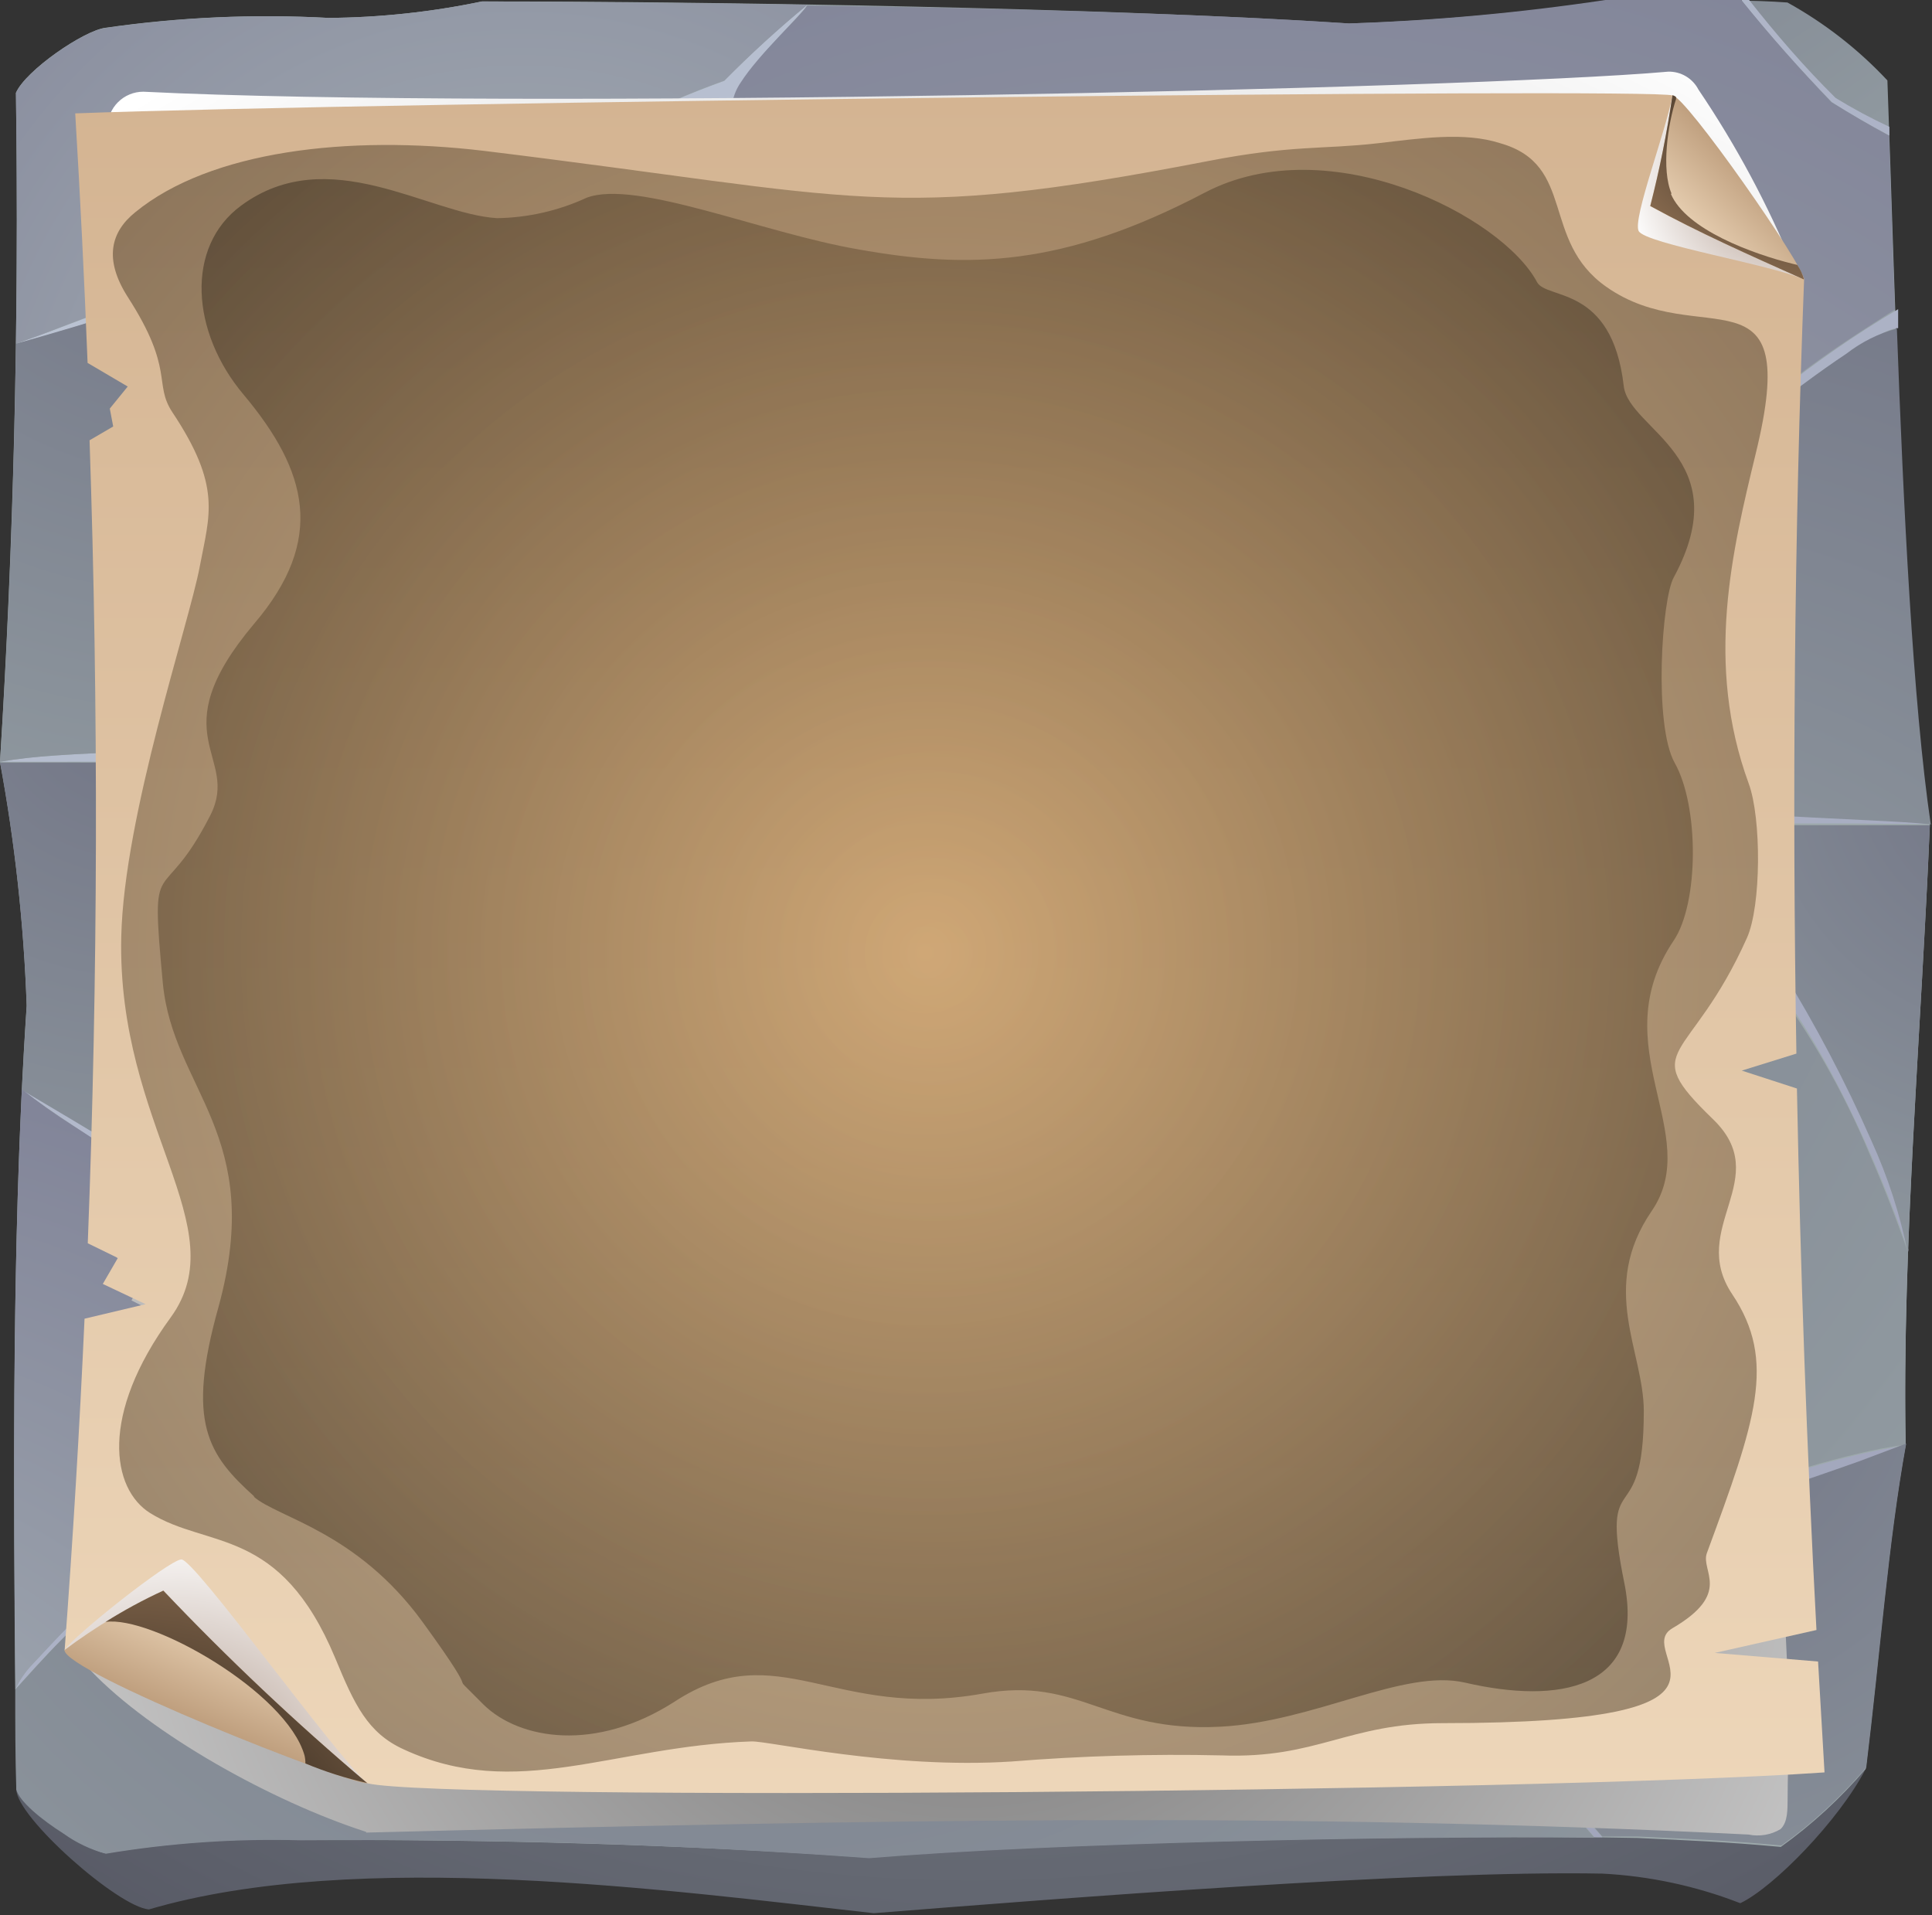 <svg width="341" height="338" viewBox="0 0 341 338" fill="none" xmlns="http://www.w3.org/2000/svg">
<rect x="0" y="0" width="341" height="338" fill="#333333" stroke="none"/>
<path fill-rule="evenodd" clip-rule="evenodd" d="M307.14 335.91C299.357 332.881 291.138 331.119 282.796 330.694C250.581 330.061 186.529 335.12 154.218 337.681C118.145 333.634 63.103 326.204 26.272 337.017C20.802 336.542 2.908 320.735 2.877 315.835C2.466 275.683 10.433 232.75 12.993 194.781C12.513 181.072 11.012 167.419 8.504 153.934C10.78 117.577 11.676 80.186 11.191 41.764C12.835 37.938 22.636 31.299 26.209 30.857C38.59 29.069 51.117 28.508 63.609 29.181C72.256 29.125 80.876 28.215 89.344 26.462C127.977 26.462 195.286 27.537 234.773 30.129C249.134 29.705 263.459 28.449 277.675 26.367C297.75 26.146 302.24 26.114 308.215 26.62C314.461 30.05 320.118 34.458 324.971 39.677C326.235 72.493 327.5 133.258 332.116 164.43C330.725 198.132 327.437 235.374 328.038 268.507C325.066 285.01 331.642 293.135 329.302 312.199C324.655 321.209 313.084 333.096 307.172 335.91H307.14Z" fill="url(#paint0_radial_3640_17950)"/>
<path fill-rule="evenodd" clip-rule="evenodd" d="M314.317 325.983C304.485 325.066 298.035 324.845 289.025 324.402C255.102 323.706 187.351 325.066 153.428 327.88C118.651 325.445 87.827 324.718 53.05 324.718C41.556 324.405 30.058 325.199 18.716 327.089C15.555 326.805 3.731 319.344 2.909 315.739C2.434 271.036 1.802 220.515 4.711 177.455C4.205 163.026 2.63 148.655 0 134.459C2.371 96.173 3.383 56.907 2.814 16.376C4.553 12.393 14.859 5.343 18.621 4.9C31.652 3.025 44.837 2.442 57.982 3.161C67.088 3.093 76.164 2.119 85.076 0.253C125.733 0.253 196.582 1.391 238.093 4.141C253.237 3.677 268.342 2.347 283.334 0.158C304.453 -0 309.195 -0 315.487 0.442C322.051 4.074 328.004 8.715 333.128 14.195C334.424 48.719 335.784 112.676 340.621 145.492C339.166 180.964 335.689 220.167 336.353 255.038C333.191 272.427 331.768 292.123 329.302 312.199C324.881 317.38 319.849 322.009 314.317 325.983Z" fill="url(#paint1_radial_3640_17950)"/>
<path fill-rule="evenodd" clip-rule="evenodd" d="M142.489 0.854C137.362 5.078 132.455 9.563 127.788 14.29C115.505 18.709 103.822 24.646 93.011 31.963C78.199 37.492 62.794 41.28 47.106 43.249C41.953 45.494 19.001 54.947 2.845 60.669C18.256 56.552 33.311 51.202 47.865 44.672C60.873 42.6 73.736 39.696 86.372 35.978C88.682 35.254 91.17 35.343 93.422 36.231C101.088 39.672 108.281 44.081 114.826 49.351C118.935 53.637 123.329 57.64 127.978 61.333C128.998 62.122 129.803 63.155 130.317 64.338C130.831 65.521 131.038 66.815 130.918 68.099C130.602 72.462 130.096 77.963 129.748 83.4C129.306 90.103 128.958 96.71 128.42 100.884C127.756 106.385 127.124 107.207 121.876 109.167C103.823 115.416 86.322 123.157 69.553 132.309C50.584 132.562 13.626 131.898 0 134.459C13.626 134.459 57.16 134.301 66.044 135.154C66.38 135.363 66.669 135.64 66.892 135.966C67.115 136.293 67.268 136.662 67.34 137.051C67.814 140.213 43.155 191.777 30.667 205.34C29.434 206.668 27.695 206.383 25.577 205.15L3.857 192.251C5.659 194.148 25.355 206.921 28.896 209.007C36.752 219.505 45.801 229.054 55.864 237.461C60.764 241.634 62.377 242.867 57.35 246.945C51.469 251.782 38.159 262.468 26.082 273.344C17.989 280.678 10.623 288.424 5.849 293.577C4.536 294.91 3.466 296.461 2.687 298.162C10.312 289.631 18.43 281.556 26.999 273.976C36.972 264.92 47.685 256.714 59.025 249.443C65.633 245.396 69.3 244.795 81.156 248.336C121.64 260.128 161.405 274.263 200.25 290.669C213.17 289.238 226.177 288.752 239.168 289.215C247.23 289.467 249.474 289.215 257.979 298.004C266.483 306.793 273.786 315.36 281.437 324.276H282.797L255.228 292.661C253.521 290.7 251.561 288.582 254.817 286.59C255.703 286.053 256.999 285.452 258.674 284.567C279.414 273.439 315.297 262.974 336.353 255.165C314.791 257.821 266.799 278.339 257.505 282.67C253.235 285.995 247.961 287.767 242.551 287.697L200.787 287.128C156.716 270.014 111.116 254.659 63.989 241.065C53.508 233.536 43.957 224.791 35.535 215.014C34.049 213.307 30.825 208.501 32.374 206.288C39.171 196.804 44.071 186.813 51.343 174.42C60.638 158.423 63.388 149.128 75.117 132.119H74.928C92.919 123.007 111.649 115.435 130.918 109.483C166.182 115.43 201.859 118.602 237.619 118.967C258.031 128.643 279.173 136.698 300.849 143.058C304.706 144.165 305.718 144.797 307.172 148.654C309.227 154.724 311.029 167.433 312.325 172.46C321.81 184.221 330.978 203.696 336.89 220.958C334.835 207.711 321.462 181.85 314.759 171.069C313.906 167.655 308.753 149.982 308.942 147.769C309.164 145.05 310.46 145.492 312.546 145.429C318.869 145.208 335.562 145.429 341 145.429C331.01 144.449 311.503 144.196 306.887 143.09C285.591 136.988 264.765 129.348 244.574 120.232C240.022 118.209 238.757 117.071 244.922 114.636C262.644 107.331 279.688 98.476 295.854 88.174C305.338 76.129 330.852 57.761 335.025 57.919C335.025 56.781 335.025 55.674 335.025 54.568C320.052 63.425 306.415 74.368 294.526 87.068C277.353 97.801 259.385 107.208 240.78 115.205C237.558 116.823 233.982 117.606 230.379 117.482C198.764 116.723 159.909 113.783 137.367 107.712C135.35 107.222 133.576 106.021 132.372 104.33C131.552 102.588 131.121 100.69 131.108 98.765C130.675 93.727 130.675 88.66 131.108 83.622C131.613 77.299 132.056 71.26 133.163 64.937C132.354 62.449 131.865 59.867 131.708 57.255C130.76 46.032 129.337 33.101 129.337 21.593C128.894 19.204 129.417 16.736 130.791 14.733C133.985 9.485 141.256 2.909 142.489 0.854ZM307.33 0C312.42 6.323 317.668 12.203 323.296 18.021C326.457 20.044 329.998 22.067 333.476 23.933V22.384C330.222 20.865 327.055 19.166 323.991 17.293C318.395 11.761 313.432 5.975 308.721 0H307.33ZM123.109 19.57C113.694 22.711 104.684 26.956 96.268 32.216C95.699 33.259 95.509 33.891 95.667 34.397C95.983 35.441 113.688 46.853 115.964 48.371C119.292 53.148 123.604 57.158 128.61 60.132C131.013 61.776 130.823 60.954 130.665 58.425C130.507 55.895 129.4 45.557 128.831 36.294C128.484 31.109 128.326 25.988 128.262 22.794C128.262 20.297 127.82 18.653 123.267 19.886L123.109 19.57Z" fill="url(#paint2_radial_3640_17950)"/>
<path fill-rule="evenodd" clip-rule="evenodd" d="M127.789 14.29C132.456 9.563 137.363 5.078 142.49 0.853C121.118 0.474 100.821 0.316 85.077 0.253C76.164 2.119 67.088 3.093 57.983 3.161C44.836 2.453 31.652 3.046 18.622 4.932C14.86 5.374 4.553 12.425 2.814 16.408C3.025 31.33 3.025 46.084 2.814 60.669C5.502 59.721 8.379 58.677 11.319 57.508C26.146 51.943 42.934 45.051 47.139 43.186C62.826 41.217 78.231 37.429 93.044 31.899C95.889 29.971 98.798 28.169 101.706 26.462C110.001 21.581 118.733 17.485 127.789 14.227V14.29Z" fill="url(#paint3_radial_3640_17950)"/>
<path fill-rule="evenodd" clip-rule="evenodd" d="M114.794 49.351C108.25 44.081 101.057 39.672 93.391 36.231C91.139 35.343 88.651 35.254 86.341 35.978C73.704 39.696 60.842 42.6 47.834 44.672C36.016 50.059 23.822 54.581 11.35 58.203C8.504 59.046 5.659 59.868 2.814 60.669C2.477 85.708 1.539 110.305 0 134.459C3.192 133.92 6.411 133.551 9.643 133.352C26.588 132.119 54.062 132.499 69.427 132.309C86.226 123.152 103.759 115.411 121.844 109.167C127.093 107.333 127.725 106.385 128.389 100.884C128.926 96.71 129.274 90.103 129.717 83.4C130.064 77.963 130.57 72.462 130.886 68.099C131.006 66.815 130.8 65.521 130.285 64.338C129.771 63.155 128.967 62.122 127.946 61.333C123.297 57.64 118.903 53.637 114.794 49.351Z" fill="url(#paint4_radial_3640_17950)"/>
<path fill-rule="evenodd" clip-rule="evenodd" d="M95.667 34.239C95.983 35.282 113.687 46.696 115.964 48.213C119.292 52.99 123.604 57.001 128.61 59.974C131.012 61.618 130.823 60.796 130.665 58.267C130.507 55.737 129.4 45.399 128.831 36.136C128.61 32.975 128.483 29.813 128.388 26.936C128.388 25.292 128.388 23.775 128.388 22.637C128.388 20.139 127.946 18.495 123.393 19.728C117.491 21.553 111.741 23.836 106.195 26.557C102.78 28.264 99.492 30.098 96.267 32.058C95.698 33.101 95.509 33.733 95.667 34.239Z" fill="url(#paint5_radial_3640_17950)"/>
<path fill-rule="evenodd" clip-rule="evenodd" d="M129.368 26.778C129.716 36.831 130.854 47.581 131.644 57.097C131.801 59.709 132.29 62.291 133.099 64.779C131.992 71.102 131.549 77.078 131.044 83.464C130.611 88.502 130.611 93.569 131.044 98.607C131.057 100.532 131.488 102.43 132.308 104.172C133.515 105.948 135.342 107.211 137.43 107.712C160.035 113.814 198.858 116.723 230.505 117.482C234.108 117.606 237.684 116.823 240.906 115.205C259.511 107.208 277.479 97.801 294.652 87.068C303.846 76.928 314.252 67.956 325.634 60.353C329.238 57.95 332.273 56.053 334.455 54.631C334.044 43.597 333.728 33.133 333.412 23.964C329.934 22.099 326.551 20.076 323.232 18.052C317.667 12.235 312.419 6.323 307.329 0C302.587 0 295.853 0 283.333 0C268.344 2.242 253.239 3.625 238.092 4.142C212.8 2.434 176.253 1.423 142.488 0.98C141.255 2.909 133.984 9.485 130.727 14.575C129.353 16.578 128.83 19.046 129.273 21.435C129.273 23.206 129.273 24.976 129.273 26.778H129.368Z" fill="url(#paint6_radial_3640_17950)"/>
<path fill-rule="evenodd" clip-rule="evenodd" d="M295.474 88.237C279.308 98.539 262.265 107.394 244.542 114.699C238.377 117.197 239.642 118.272 244.194 120.295C264.436 129.419 285.315 137.058 306.666 143.153C309.827 143.943 320.576 144.291 330.061 144.797C334.044 144.987 337.838 145.208 340.778 145.492C337.617 123.994 335.941 89.154 334.803 57.982C331.579 58.856 328.559 60.36 325.919 62.408C316.435 68.731 302.113 79.923 295.632 88.237H295.474Z" fill="url(#paint7_radial_3640_17950)"/>
<path fill-rule="evenodd" clip-rule="evenodd" d="M312.293 145.619C310.206 145.619 308.91 145.24 308.689 147.959C308.499 150.172 313.652 167.844 314.506 171.259C320.464 180.914 325.746 190.971 330.313 201.356C333.222 207.736 335.386 214.43 336.763 221.306C337.68 196.013 339.608 169.994 340.62 145.651H329.966C323.453 145.651 316.023 145.651 312.293 145.651V145.619Z" fill="url(#paint8_radial_3640_17950)"/>
<path fill-rule="evenodd" clip-rule="evenodd" d="M307.045 148.843C305.749 144.986 304.737 144.354 300.722 143.248C279.046 136.888 257.904 128.833 237.492 119.157C201.731 118.791 166.055 115.62 130.791 109.672C111.522 115.624 92.792 123.197 74.801 132.309H74.99C63.261 149.191 60.511 158.613 51.216 174.61C44.039 187.003 39.139 196.74 32.247 206.478C30.698 208.691 33.922 213.496 35.408 215.203C43.83 224.981 53.382 233.725 63.862 241.254C110.968 254.828 156.568 270.203 200.66 287.381L242.55 287.697C247.984 287.713 253.26 285.873 257.504 282.48C265.629 278.655 304.263 262.12 327.974 256.556C330.738 255.885 333.534 255.358 336.352 254.975C336.131 244.036 336.352 232.655 336.763 221.084C334.834 215.456 332.558 209.576 330.029 203.79C325.405 192.689 319.415 182.206 312.198 172.586C310.902 167.56 309.037 154.85 307.045 148.78V148.843Z" fill="url(#paint9_radial_3640_17950)"/>
<path fill-rule="evenodd" clip-rule="evenodd" d="M30.667 205.498C43.313 191.935 67.814 140.403 67.34 137.209C67.268 136.82 67.115 136.451 66.892 136.124C66.669 135.798 66.38 135.521 66.044 135.312C58.709 134.617 27.853 134.554 9.611 134.585H0C2.63 148.781 4.205 163.153 4.711 177.582C4.394 182.408 4.11 187.34 3.857 192.378L12.804 197.689L25.45 205.277C27.568 206.51 29.307 206.794 30.54 205.466L30.667 205.498Z" fill="url(#paint10_radial_3640_17950)"/>
<path fill-rule="evenodd" clip-rule="evenodd" d="M55.864 237.461C45.802 229.054 36.752 219.506 28.897 209.007C26.81 207.774 19.096 202.684 12.741 198.574C9.671 196.624 6.706 194.513 3.858 192.251C2.214 226.048 2.372 263.29 2.688 298.225C3.467 296.525 4.537 294.973 5.849 293.641C7.335 292.06 9.011 290.226 10.908 288.266C15.207 283.777 20.392 278.497 26.083 273.407C38.16 262.532 51.375 251.846 57.35 247.009C62.377 242.867 60.765 241.634 55.864 237.524V237.461Z" fill="url(#paint11_radial_3640_17950)"/>
<path fill-rule="evenodd" clip-rule="evenodd" d="M81.124 248.399C69.3 244.859 65.633 245.459 58.994 249.506C47.664 256.778 36.962 264.985 27 274.039C21.245 279.224 15.808 284.535 10.939 289.341C7.778 292.502 5.027 295.664 2.688 298.225C2.688 304.168 2.688 310.049 2.877 315.834C3.351 317.889 7.272 321.146 11.224 323.643C13.479 325.261 16.006 326.46 18.685 327.184C30.027 325.294 41.525 324.5 53.019 324.813C87.795 324.592 118.62 325.445 153.396 327.974C185.012 325.35 245.807 323.991 281.437 324.37C273.755 315.455 266.104 306.603 257.979 298.098C249.854 289.594 247.23 289.562 239.168 289.309C226.177 288.846 213.17 289.332 200.25 290.764C161.396 274.346 121.62 260.2 81.124 248.399Z" fill="url(#paint12_radial_3640_17950)"/>
<path fill-rule="evenodd" clip-rule="evenodd" d="M254.817 286.464C251.655 288.456 253.52 290.574 255.228 292.534L282.796 324.149H289.119C298.161 324.592 304.61 324.813 314.411 325.73C316.992 323.91 319.453 321.924 321.777 319.786C324.476 317.332 327.02 314.713 329.396 311.946C331.862 291.87 333.285 272.174 336.447 254.786L328.069 257.947C306.665 265.566 276.884 274.672 258.674 284.535C256.998 285.421 255.702 286.021 254.817 286.559V286.464Z" fill="url(#paint13_radial_3640_17950)"/>
<path style="mix-blend-mode:multiply" fill-rule="evenodd" clip-rule="evenodd" d="M64.622 323.454C153.776 321.177 228.008 319.786 308.627 323.801C310.555 324.197 312.562 323.859 314.254 322.853C315.614 321.588 315.487 319.186 315.519 317.352C315.519 311.25 315.961 304.295 315.708 299.426L297.878 297.845L315.424 293.672C313.812 260.476 312.673 226.996 312.073 193.453L302.588 190.291L312.073 187.129C311.346 139.359 314.823 94.75 316.53 47.075C312.035 36.104 306.42 25.626 299.774 15.807C299.273 14.837 298.509 14.027 297.571 13.468C296.632 12.909 295.555 12.624 294.463 12.646C258.833 15.807 89.503 19.38 25.293 16.187C23.616 16.187 22.007 16.853 20.822 18.039C19.636 19.225 18.97 20.833 18.97 22.51C18.622 36.547 20.171 45.652 20.645 59.025L27.537 63.388L24.376 67.466L24.945 70.628L21.056 73.347C22.552 123.088 22.395 172.618 20.582 221.938L25.798 224.657L23.206 229.525L30.572 233.287L20.044 235.943C19.222 255.703 16.187 275.652 16.029 294.874C26.684 306.065 47.961 317.953 64.622 323.327V323.454Z" fill="url(#paint14_radial_3640_17950)"/>
<path fill-rule="evenodd" clip-rule="evenodd" d="M64.873 314.759C78.151 317.921 271.035 316.372 322.03 312.831L320.892 293.261L302.65 291.744L320.607 287.697C318.921 256.082 317.773 224.224 317.161 192.125L307.424 188.963L317.066 185.96C316.308 140.402 316.687 94.687 318.426 49.256L295.189 16.851C292.027 15.46 65.537 18.052 13.277 20.012C14.163 34.766 14.89 49.446 15.459 64.052L22.541 68.225L19.379 72.114L19.98 75.275L15.807 77.71C17.408 125.174 17.303 172.418 15.491 219.44L20.802 222.032L18.146 226.617L25.702 230.189L14.921 232.75C14.036 252.267 12.866 271.752 11.412 291.206L64.873 314.728V314.759Z" fill="url(#paint15_linear_3640_17950)"/>
<path style="mix-blend-mode:multiply" fill-rule="evenodd" clip-rule="evenodd" d="M64.842 314.728L11.381 291.238C13.056 288.677 29.718 275.431 31.994 275.241C34.27 275.051 59.309 310.017 64.842 314.728Z" fill="url(#paint16_radial_3640_17950)"/>
<path style="mix-blend-mode:multiply" fill-rule="evenodd" clip-rule="evenodd" d="M318.426 49.351C313.083 46.79 290.257 43.028 289.214 40.752C288.171 38.475 294.019 23.269 295.189 16.851L318.426 49.351Z" fill="url(#paint17_radial_3640_17950)"/>
<path fill-rule="evenodd" clip-rule="evenodd" d="M28.801 280.773C40.191 292.757 52.233 304.103 64.874 314.76C60.953 314.76 11.381 295.127 11.381 291.238C16.815 287.164 22.652 283.657 28.801 280.773Z" fill="url(#paint18_linear_3640_17950)"/>
<path fill-rule="evenodd" clip-rule="evenodd" d="M318.427 49.351C309.259 45.241 300.059 41.194 291.27 36.389C292.925 29.951 294.234 23.429 295.19 16.851C297.466 16.851 318.427 46.917 318.427 49.351Z" fill="url(#paint19_linear_3640_17950)"/>
<path style="mix-blend-mode:screen" fill-rule="evenodd" clip-rule="evenodd" d="M53.745 309.828C50.584 298.699 26.715 285.073 18.621 286.274C21.899 284.206 25.31 282.358 28.833 280.742C40.188 292.706 52.188 304.041 64.779 314.696C61.059 313.873 57.419 312.72 53.904 311.25C53.909 310.771 53.855 310.294 53.745 309.828Z" fill="url(#paint20_radial_3640_17950)"/>
<path style="mix-blend-mode:screen" fill-rule="evenodd" clip-rule="evenodd" d="M294.905 34.207C297.593 40.53 309.322 44.798 316.435 46.569L317.225 46.758C317.763 47.552 318.168 48.428 318.427 49.351L317.668 49.003C308.784 45.02 299.837 41.068 291.27 36.357C292.925 29.919 294.234 23.397 295.19 16.819C295.429 16.855 295.65 16.965 295.822 17.135C295.822 17.135 295.822 17.357 295.822 17.483C294.368 21.909 293.198 29.939 295.032 34.176L294.905 34.207Z" fill="url(#paint21_radial_3640_17950)"/>
<path style="mix-blend-mode:screen" opacity="0.5" fill-rule="evenodd" clip-rule="evenodd" d="M71.228 308.753C64.905 305.876 62.565 300.881 59.182 292.692C49.413 269.234 36.704 273.439 26.492 267.053C19.695 262.784 17.545 249.759 30.128 232.529C41.763 216.532 20.644 198.859 21.402 165.347C21.877 143.912 33.385 110.021 35.25 100.03C36.989 90.799 39.17 85.898 30.413 72.746C27.061 67.656 30.855 65.317 22.572 52.45C18.241 45.684 19.6 40.91 23.868 37.464C37.115 26.62 61.427 23.775 85.36 26.62C152.257 34.777 156.336 39.424 213.085 28.454C228.07 25.545 233.413 26.399 243.119 25.292C250.58 24.439 258.389 23.206 264.838 25.292C278.212 29.118 271.889 42.396 283.46 50.584C300.026 62.313 318.236 45.968 309.89 80.049C305.748 97.185 300.88 117.102 308.657 138.316C310.902 144.449 310.87 159.877 308.341 165.537C298.224 188.11 288.866 184.506 302.302 197.499C313.273 208.027 297.844 216.658 305.748 228.451C313.652 240.243 309.827 250.866 301.259 274.134C300.121 277.296 305.812 281.184 295.189 287.381C287.759 291.712 314.158 304.137 254.658 304.137C237.808 304.137 232.528 310.46 215.582 309.828C203.242 309.552 190.896 309.911 178.593 310.903C157.284 312.294 135.722 307.267 132.624 307.362C108.154 308.184 91.177 317.984 71.228 308.753Z" fill="url(#paint22_radial_3640_17950)"/>
<path style="mix-blend-mode:screen" opacity="0.5" fill-rule="evenodd" clip-rule="evenodd" d="M44.894 264.144C36.737 256.777 32.817 251.15 38.571 230.663C46.917 200.186 30.54 192.472 28.738 173.503C26.462 149.191 28.359 161.079 37.116 143.912C42.523 133.321 28.074 130.001 44.862 110.084C57.508 95.256 54.346 83.179 42.965 69.616C33.733 58.646 32.659 43.565 42.554 36.294C57.982 24.913 75.623 37.78 87.732 38.507C93.195 38.423 98.58 37.195 103.54 34.903C112.265 31.615 134.522 41.099 151.468 44.008C170.816 47.486 187.572 47.169 212.675 33.986C234.616 22.51 265.124 38.159 271.289 49.794C272.965 52.955 284.536 50.236 286.591 68.13C287.508 75.908 306.856 80.776 295.411 101.927C293.293 105.752 291.839 128.009 295.601 134.68C299.901 142.299 299.869 159.403 295.411 166.011C282.765 184.758 300.849 200.123 291.523 213.749C282.196 227.375 290.132 238.535 290.132 249.063C290.132 271.194 282.291 257.757 286.686 279.351C290.543 298.32 274.988 300.786 258.611 296.992C247.704 294.463 232.055 303.915 215.33 304.769C195.128 305.781 190.607 295.822 173.44 298.92C147.2 303.663 137.304 288.424 119.063 300.343C105.089 309.322 91.684 307.045 85.361 300.88C77.552 292.977 86.657 302.872 74.58 286.274C62.914 270.245 48.94 267.874 44.767 264.144H44.894Z" fill="url(#paint23_radial_3640_17950)"/>
<defs>
<radialGradient id="paint0_radial_3640_17950" cx="0" cy="0" r="1" gradientUnits="userSpaceOnUse" gradientTransform="translate(171.679 92.664) scale(308.285 302.24)">
<stop stop-color="#9DA9AB"/>
<stop offset="1" stop-color="#555763"/>
</radialGradient>
<radialGradient id="paint1_radial_3640_17950" cx="0" cy="0" r="1" gradientUnits="userSpaceOnUse" gradientTransform="translate(265.938 -70.502) scale(168.621 165.315)">
<stop stop-color="#717485"/>
<stop offset="1" stop-color="#9DA9AB"/>
</radialGradient>
<radialGradient id="paint2_radial_3640_17950" cx="0" cy="0" r="1" gradientUnits="userSpaceOnUse" gradientTransform="translate(-314.224 -449.25) scale(1097.38 1075.86)">
<stop stop-color="#E2F1F7"/>
<stop offset="1" stop-color="#9A9DB5"/>
</radialGradient>
<radialGradient id="paint3_radial_3640_17950" cx="0" cy="0" r="1" gradientUnits="userSpaceOnUse" gradientTransform="translate(91.9 85.866) scale(151.434 148.464)">
<stop stop-color="#AAB4B8"/>
<stop offset="1" stop-color="#828599"/>
</radialGradient>
<radialGradient id="paint4_radial_3640_17950" cx="0" cy="0" r="1" gradientUnits="userSpaceOnUse" gradientTransform="translate(33.048 23.237) scale(187.551 183.873)">
<stop stop-color="#717485"/>
<stop offset="1" stop-color="#9DA9AB"/>
</radialGradient>
<radialGradient id="paint5_radial_3640_17950" cx="0" cy="0" r="1" gradientUnits="userSpaceOnUse" gradientTransform="translate(137.206 75.181) scale(64.043 62.788)">
<stop stop-color="#AAB4B8"/>
<stop offset="1" stop-color="#828599"/>
</radialGradient>
<radialGradient id="paint6_radial_3640_17950" cx="0" cy="0" r="1" gradientUnits="userSpaceOnUse" gradientTransform="translate(219.082 216.373) scale(244.919 240.116)">
<stop stop-color="#A3AAB0"/>
<stop offset="1" stop-color="#828599"/>
</radialGradient>
<radialGradient id="paint7_radial_3640_17950" cx="0" cy="0" r="1" gradientUnits="userSpaceOnUse" gradientTransform="translate(274.193 239.547) scale(226.763 222.317)">
<stop stop-color="#9DA9AB"/>
<stop offset="1" stop-color="#717485"/>
</radialGradient>
<radialGradient id="paint8_radial_3640_17950" cx="0" cy="0" r="1" gradientUnits="userSpaceOnUse" gradientTransform="translate(358.874 135.913) scale(143.211 140.402)">
<stop stop-color="#717485"/>
<stop offset="1" stop-color="#9DA9AB"/>
</radialGradient>
<radialGradient id="paint9_radial_3640_17950" cx="0" cy="0" r="1" gradientUnits="userSpaceOnUse" gradientTransform="translate(142.108 100.536) scale(357.623 350.611)">
<stop stop-color="#717485"/>
<stop offset="1" stop-color="#9DA9AB"/>
</radialGradient>
<radialGradient id="paint10_radial_3640_17950" cx="0" cy="0" r="1" gradientUnits="userSpaceOnUse" gradientTransform="translate(24.631 120.706) scale(159.85 156.716)">
<stop stop-color="#717485"/>
<stop offset="1" stop-color="#9DA9AB"/>
</radialGradient>
<radialGradient id="paint11_radial_3640_17950" cx="0" cy="0" r="1" gradientUnits="userSpaceOnUse" gradientTransform="translate(-38.315 346.659) scale(159.818 156.684)">
<stop stop-color="#AAB4B8"/>
<stop offset="1" stop-color="#828599"/>
</radialGradient>
<radialGradient id="paint12_radial_3640_17950" cx="0" cy="0" r="1" gradientUnits="userSpaceOnUse" gradientTransform="translate(130.564 188.868) scale(334.083 327.532)">
<stop stop-color="#717485"/>
<stop offset="1" stop-color="#9DA9AB"/>
</radialGradient>
<radialGradient id="paint13_radial_3640_17950" cx="0" cy="0" r="1" gradientUnits="userSpaceOnUse" gradientTransform="translate(285.157 235.406) scale(212.317 208.154)">
<stop stop-color="#717485"/>
<stop offset="1" stop-color="#9DA9AB"/>
</radialGradient>
<radialGradient id="paint14_radial_3640_17950" cx="0" cy="0" r="1" gradientUnits="userSpaceOnUse" gradientTransform="translate(170.848 257.315) scale(283.619 283.619)">
<stop stop-color="#706F6F"/>
<stop offset="1" stop-color="white"/>
</radialGradient>
<linearGradient id="paint15_linear_3640_17950" x1="166.737" y1="316.498" x2="166.737" y2="16.44" gradientUnits="userSpaceOnUse">
<stop stop-color="#EDD6B9"/>
<stop offset="1" stop-color="#D4B492"/>
</linearGradient>
<radialGradient id="paint16_radial_3640_17950" cx="0" cy="0" r="1" gradientUnits="userSpaceOnUse" gradientTransform="translate(31.425 318.016) scale(48.782 48.782)">
<stop stop-color="#A48A7B"/>
<stop offset="1" stop-color="white"/>
</radialGradient>
<radialGradient id="paint17_radial_3640_17950" cx="0" cy="0" r="1" gradientUnits="userSpaceOnUse" gradientTransform="translate(314.316 30.919) scale(27.884 27.884)">
<stop stop-color="#A48A7B"/>
<stop offset="1" stop-color="white"/>
</radialGradient>
<linearGradient id="paint18_linear_3640_17950" x1="37.368" y1="304.769" x2="44.703" y2="287.508" gradientUnits="userSpaceOnUse">
<stop stop-color="#BF9F7E"/>
<stop offset="1" stop-color="#EDD6B9"/>
</linearGradient>
<linearGradient id="paint19_linear_3640_17950" x1="309.322" y1="30.572" x2="297.371" y2="42.522" gradientUnits="userSpaceOnUse">
<stop stop-color="#BF9F7E"/>
<stop offset="1" stop-color="#EDD6B9"/>
</linearGradient>
<radialGradient id="paint20_radial_3640_17950" cx="0" cy="0" r="1" gradientUnits="userSpaceOnUse" gradientTransform="translate(23.332 340.052) scale(82.484 82.484)">
<stop/>
<stop offset="1" stop-color="#A3805F"/>
</radialGradient>
<radialGradient id="paint21_radial_3640_17950" cx="0" cy="0" r="1" gradientUnits="userSpaceOnUse" gradientTransform="translate(323.738 6.734) scale(54.062 54.062)">
<stop/>
<stop offset="1" stop-color="#A3805F"/>
</radialGradient>
<radialGradient id="paint22_radial_3640_17950" cx="0" cy="0" r="1" gradientUnits="userSpaceOnUse" gradientTransform="translate(165.915 168.382) scale(293.23 293.23)">
<stop stop-color="#CA9E67"/>
<stop offset="1"/>
</radialGradient>
<radialGradient id="paint23_radial_3640_17950" cx="0" cy="0" r="1" gradientUnits="userSpaceOnUse" gradientTransform="translate(163.355 168.129) scale(240.749 240.749)">
<stop stop-color="#CA9E67"/>
<stop offset="1"/>
</radialGradient>
</defs>
</svg>
